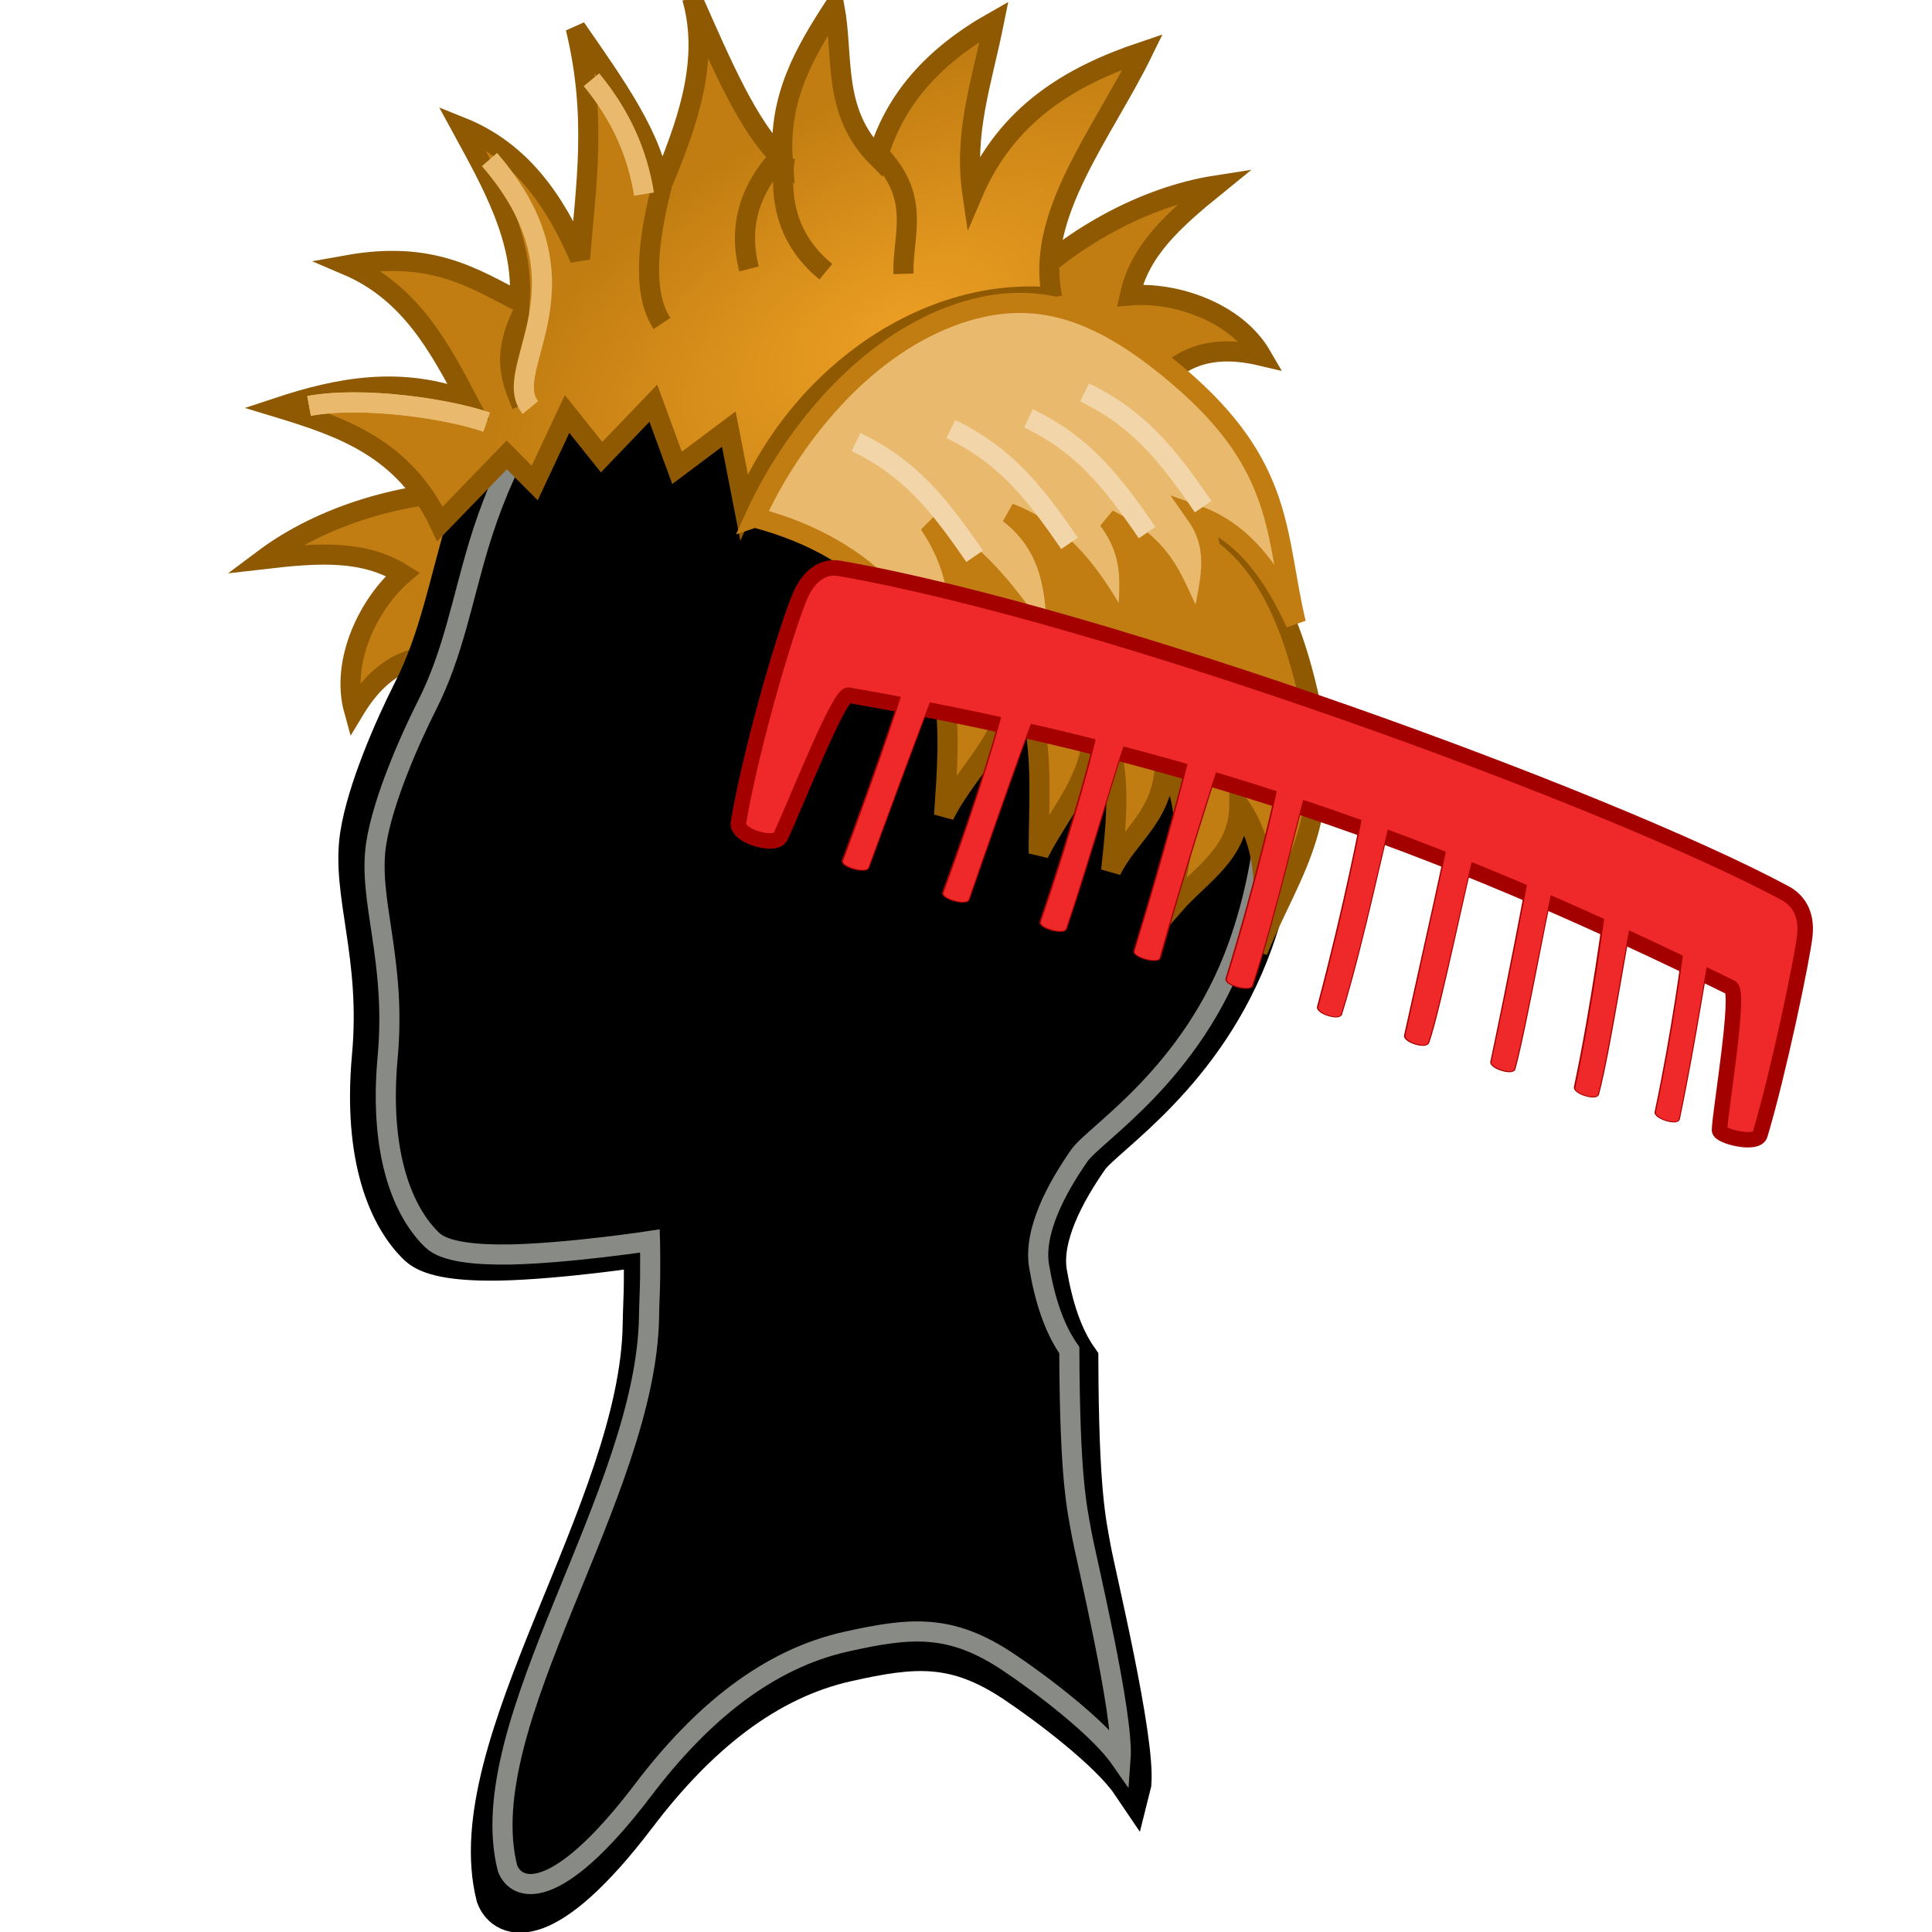 <svg xmlns="http://www.w3.org/2000/svg" width="48" height="48" xmlns:xlink="http://www.w3.org/1999/xlink" version="1" viewBox="0 0 612 792" enable-background="new 0 0 612 792"><defs><linearGradient id="m"><stop offset="0" stop-color="#ec9e23"/><stop offset="1" stop-color="#c17d11"/></linearGradient><radialGradient cx="824.329" cy="111.252" r="46.312" xlink:href="#a" gradientUnits="userSpaceOnUse" gradientTransform="translate(-823.738 -75.782)" fx="824.329" fy="111.252"/><radialGradient id="a" cx="824.329" cy="111.252" r="46.312" gradientUnits="userSpaceOnUse" fy="111.252" fx="824.329" gradientTransform="translate(-823.738 -75.782)"><stop offset=".006" stop-color="#FAAF3E"/><stop offset=".646" stop-color="#F17912"/><stop offset="1" stop-color="#DD680E"/></radialGradient><radialGradient cx="804.052" cy="127.362" r="71.221" xlink:href="#b" gradientUnits="userSpaceOnUse" fx="804.052" fy="127.362"/><radialGradient id="b" cx="804.052" cy="127.362" r="71.221" gradientUnits="userSpaceOnUse" fy="127.362" fx="804.052"><stop offset=".006" stop-color="#FAAF3E"/><stop offset=".646" stop-color="#F17912"/><stop offset="1" stop-color="#DD680E"/></radialGradient><radialGradient cx="824.328" cy="111.252" r="46.311" xlink:href="#c" gradientUnits="userSpaceOnUse" fx="824.328" fy="111.252"/><radialGradient id="c" cx="824.328" cy="111.252" r="46.311" gradientUnits="userSpaceOnUse" fy="111.252" fx="824.328"><stop offset=".006" stop-color="#FAAF3E"/><stop offset=".646" stop-color="#F17912"/><stop offset="1" stop-color="#DD680E"/></radialGradient><radialGradient cx="824.331" cy="111.252" r="46.304" xlink:href="#d" gradientUnits="userSpaceOnUse" fx="824.331" fy="111.252"/><radialGradient id="d" cx="824.331" cy="111.252" r="46.304" gradientUnits="userSpaceOnUse" fy="111.252" fx="824.331"><stop offset=".006" stop-color="#FAAF3E"/><stop offset=".646" stop-color="#F17912"/><stop offset="1" stop-color="#DD680E"/></radialGradient><radialGradient cx="824.325" cy="111.252" r="46.319" xlink:href="#e" gradientUnits="userSpaceOnUse" fx="824.325" fy="111.252"/><radialGradient id="e" cx="824.325" cy="111.252" r="46.319" gradientUnits="userSpaceOnUse" fy="111.252" fx="824.325"><stop offset=".006" stop-color="#FAAF3E"/><stop offset=".646" stop-color="#F17912"/><stop offset="1" stop-color="#DD680E"/></radialGradient><radialGradient cx="824.327" cy="111.253" r="46.314" xlink:href="#f" gradientUnits="userSpaceOnUse" fx="824.327" fy="111.253"/><radialGradient id="f" cx="824.327" cy="111.253" r="46.314" gradientUnits="userSpaceOnUse" fy="111.253" fx="824.327"><stop offset=".006" stop-color="#FAAF3E"/><stop offset=".646" stop-color="#F17912"/><stop offset="1" stop-color="#DD680E"/></radialGradient><radialGradient cx="824.326" cy="111.252" r="46.315" xlink:href="#g" gradientUnits="userSpaceOnUse" fx="824.326" fy="111.252"/><radialGradient id="g" cx="824.326" cy="111.252" r="46.315" gradientUnits="userSpaceOnUse" fy="111.252" fx="824.326"><stop offset=".006" stop-color="#FAAF3E"/><stop offset=".646" stop-color="#F17912"/><stop offset="1" stop-color="#DD680E"/></radialGradient><radialGradient cx="824.328" cy="111.252" r="46.311" xlink:href="#h" gradientUnits="userSpaceOnUse" fx="824.328" fy="111.252"/><radialGradient id="h" cx="824.328" cy="111.252" r="46.311" gradientUnits="userSpaceOnUse" fy="111.252" fx="824.328"><stop offset=".006" stop-color="#FAAF3E"/><stop offset=".646" stop-color="#F17912"/><stop offset="1" stop-color="#DD680E"/></radialGradient><radialGradient cx="824.328" cy="111.253" r="46.311" xlink:href="#i" gradientUnits="userSpaceOnUse" fx="824.328" fy="111.253"/><radialGradient id="i" cx="824.328" cy="111.253" r="46.311" gradientUnits="userSpaceOnUse" fy="111.253" fx="824.328"><stop offset=".006" stop-color="#FAAF3E"/><stop offset=".646" stop-color="#F17912"/><stop offset="1" stop-color="#DD680E"/></radialGradient><radialGradient cx="824.328" cy="111.251" r="46.31" xlink:href="#j" gradientUnits="userSpaceOnUse" fx="824.328" fy="111.251"/><radialGradient id="j" cx="824.328" cy="111.251" r="46.31" gradientUnits="userSpaceOnUse" fy="111.251" fx="824.328"><stop offset=".006" stop-color="#FAAF3E"/><stop offset=".646" stop-color="#F17912"/><stop offset="1" stop-color="#DD680E"/></radialGradient><radialGradient cx="824.325" cy="111.253" r="46.316" xlink:href="#k" gradientUnits="userSpaceOnUse" fx="824.325" fy="111.253"/><radialGradient id="k" cx="824.325" cy="111.253" r="46.316" gradientUnits="userSpaceOnUse" fy="111.253" fx="824.325"><stop offset=".006" stop-color="#FAAF3E"/><stop offset=".646" stop-color="#F17912"/><stop offset="1" stop-color="#DD680E"/></radialGradient><radialGradient cx="824.33" cy="111.252" r="46.307" xlink:href="#l" gradientUnits="userSpaceOnUse" fx="824.33" fy="111.252"/><radialGradient id="l" cx="824.33" cy="111.252" r="46.307" gradientUnits="userSpaceOnUse" fy="111.252" fx="824.33"><stop offset=".006" stop-color="#FAAF3E"/><stop offset=".646" stop-color="#F17912"/><stop offset="1" stop-color="#DD680E"/></radialGradient><radialGradient id="n" cx="277.272" cy="151.339" r="181.353" xlink:href="#m" fx="277.272" fy="151.339" gradientTransform="matrix(.89 -.456 .239 .466 -5.656 190.191)" gradientUnits="userSpaceOnUse"/></defs><path fill="#c17d11" stroke="#8f5902" stroke-width="8.25" d="M108.48 201.24c-32.37-.24-66.43 10.06-90.3 27.93 23-2.67 41.06-3.7 56.94 6.2-13.9 11.97-25.6 35.65-19.98 55.88 12.3-20.44 26.17-23.35 40.38-22.35z"/><path fill="#c17d11" stroke="#8f5902" stroke-width="8.25" d="M325.45 121.1c22.45-23.33 53.6-40.5 83.1-45.08-18 14.6-31.37 26.78-35.37 45.08 18.26-1.58 43.38 6.6 53.92 24.75-23.22-5.48-35 2.4-44.2 13.26z"/><path stroke="#000" stroke-width="16.5" d="M373.76 730.98c-8.9-13.17-34.3-32.28-47.67-41.2-24.63-16.45-41.58-14.75-68.72-8.7-33.22 7.33-61.6 30.3-86.5 63.15-37.12 48.8-53.75 42.9-57.46 33.07-15.58-61.3 59.05-158.65 60.1-234.38.03-2.4.13-5.2.23-8.15.5-11.27.16-23.77.16-23.77s-33.73 5.14-59.18 5.72c-14.7.23-27.92-1.04-33.17-6-12.04-11.44-22.84-35.76-19.05-77.55 3.85-41.8-8.55-66.88-4.85-90.9 2.84-18.2 13.92-43.57 21.7-58.95 10.88-21.5 14.77-44.23 21.76-67.52 9.7-32.1 26.22-65.4 52.8-86.9 8.46-6.84 18.74-11.34 29.23-15.97 44.15-19.48 174.7 3.82 221.56 68.53 24.96 34.5 47.16 125.75 18.94 204.46-19.5 54.4-60.9 79.46-67.38 88.77-9.76 14-19.6 32.3-17.08 47.1 2.34 13.64 6.16 26.08 12.82 35.5.2 54.55 3.15 66.4 5.2 77.78 2.07 11.32 17.98 76.94 16.56 95.9z"/><path fill="none" stroke="#888a85" stroke-width="8.25" d="M369.36 721.14c-8.6-12.7-33.1-31.17-46.02-39.78-23.77-15.9-40.12-14.24-66.32-8.42-32.07 7.1-59.45 29.26-83.5 61-35.83 47.1-51.9 41.4-55.47 31.92-15.03-59.17 57-153.18 58.02-226.3.03-2.3.12-5.03.22-7.88.48-10.88.15-22.95.15-22.95s-32.58 4.96-57.14 5.53c-14.17.22-26.94-1-32-5.8-11.63-11.04-22.06-34.53-18.4-74.88 3.72-40.36-8.25-64.58-4.68-87.77 2.74-17.55 13.44-42.06 20.94-56.9 10.5-20.76 14.26-42.72 21-65.2 9.35-31 25.32-63.16 50.96-83.92 8.17-6.6 18.1-10.95 28.22-15.4 42.62-18.82 168.63 3.68 213.87 66.16 24.1 33.3 45.54 121.42 18.3 197.42-18.82 52.5-58.77 76.72-65.04 85.72-9.42 13.52-18.93 31.2-16.48 45.48 2.25 13.17 5.95 25.18 12.36 34.28.2 52.67 3.05 64.12 5.02 75.1 2 10.93 17.37 74.3 16 92.6z"/><path fill="#c17d11" stroke="#8f5902" stroke-width="8.25" d="M269.9 225.94c33.15 39.85 29.4 73.94 27.12 108.26 10.42-20.87 28.77-31.82 29.68-64.58 12.24 31.23 9.04 54.94 9.1 80.23 10.16-20.16 28.4-36.9 20.1-64.87 15.27 23.05 12.2 47.5 9.6 71.9 7.42-15.3 22.52-22.62 22-46.17 15 27.48 3.64 40.74 3.8 60.22 10.7-12.28 26.6-20.85 26.76-40.64 11.52 16.43 11.8 37.14 7.5 59.6 13.82-34.33 33.76-54.57 19.33-111.02-10.34-40.4-26.6-64.2-61.72-73.5-38.36-10.13-82.7 2.88-113.27 20.58z"/><path fill="url(#n)" stroke="#8f5902" stroke-width="8.25" d="M341.36 121.98c-7.33-33.6 20.7-67.18 37.12-100.77-29.72 10-55.76 25.38-69.83 58.35-3.7-25.23 3.8-45.68 8.84-70.7-24.85 14.06-40.83 31.9-47.74 55.68-18.76-18.8-13.82-40.96-17.68-61.88-12 18.45-23.1 37.37-21.2 62.76C216.9 52.8 205.4 25.46 193.73-.87c7.5 26.22-2.25 52.44-13.26 78.67C178.4 57.25 161.8 34.3 146 11.5c8.9 36.5 4.1 64.8 1.78 94.57-10.35-23.94-24.32-44.17-48.62-53.92 12.56 23.06 25.74 46.02 23.87 71.6-18.9-9.68-35.92-21.25-70.72-15.03 25.67 10.93 37.67 33.25 49.5 55.7-27.33-10.4-52.77-5.65-77.77 2.64 26.1 7.93 51.75 16.72 66.3 47.73l27.4-28.3L129.2 198l13.27-28.3 14.15 17.7 21.2-22.1 9.73 26.5 21.22-15.9 6.2 31.82c23.73-56.16 76.8-90.44 126.4-85.74z"/><path fill="none" stroke="#8f5902" stroke-width="8.25" d="M181.37 76.02c-7.08 27.1-7.08 45.96 0 56.57"/><path fill="none" stroke="#8f5902" stroke-width="8.25" d="M231.75 64.53c-2.95 20.5 3.25 35.77 16.8 46.85"/><path fill="none" stroke="#8f5902" stroke-width="8.25" d="M271.53 64.53c15.9 17.65 8.38 32.15 8.84 47.73"/><path fill="none" stroke="#8f5902" stroke-width="8.25" d="M124.8 127.3c-9.78 19.27-4.8 28.72-.9 38.88"/><path fill="none" stroke="#8f5902" stroke-width="8.25" d="M231.3 62.56c-14.54 14.75-18.6 30.73-14.26 47.68"/><path fill="none" stroke="#e9b96e" stroke-width="8.25" d="M110.65 65.4c44.74 51.6 3.7 85.83 16.8 101.66"/><path fill="none" stroke="#e9b96e" stroke-width="8.25" d="M152.47 32.68c12.3 15 18.82 30.18 21.55 46.9"/><path fill="none" stroke="#e9b96e" stroke-width="8.25" d="M36.7 166.4c22.2-4.05 56.75 1.12 72.77 6.64"/><path fill="none" stroke="#e9b96e" stroke-width="8.25" d="M36.7 166.4c22.2-4.05 56.75 1.12 72.77 6.64"/><path fill="#e9b96e" stroke="#c17d11" stroke-width="8.25" d="M219.38 212.14c50.1 13.25 66.82 43.2 84.85 72.5-3.6-23.06 5-42.62-13.26-69.85 28.08 18.35 39.22 39.52 53.92 60.1-3.4-22.32 1.75-46.55-21.22-64.52 25.8 9.93 37.47 31.62 49.5 53.03-2.82-16.76 5.23-31.5-8.84-50.37 28.15 13.68 26.58 31.07 38 46.85 1.6-16.2 9.58-32.42-1.76-48.62 18.9 6.7 31.14 23.4 40.66 44.2-8.64-35.98-4.13-64.03-48.62-101.66-31.84-26.93-58.9-36.9-92.88-24.1-37.14 14-65.73 50.3-80.36 82.44z"/><g fill="none" stroke="#a40000"><path d="M292.64 284.35c-1.4 1.85-25.88 68.7-26.73 71.17-.83 2.48-11.2-.4-10.34-2.77 15.53-41.78 24.44-68.8 24.68-71.08.16-1.5 13.12 1.74 12.4 2.68z"/><path d="M333.46 294.57c-1.38 1.85-25.57 71.56-26.42 74.03-.83 2.48-11.2-.4-10.35-2.78 15.54-41.8 23.9-71.8 24.13-74.06.18-1.54 13.36 1.86 12.63 2.8z"/><path d="M371.2 304.2c-1.4 1.83-14.95 48.95-24.24 76.4-.85 2.48-11.2-.4-10.35-2.77 14.24-41.47 22.62-74.5 22.85-76.82.18-1.5 12.45 2.24 11.74 3.2z"/><path d="M444.85 326.02c-1.4 1.85-12.32 50.48-21.6 77.93-.84 2.48-11.22-.4-10.36-2.78 12.98-42.3 20.53-76.5 20.76-78.8.16-1.54 11.9 2.7 11.2 3.65z"/><path d="M479.68 337.55c-1.4 1.84-10.54 47.62-19.97 78.1-.76 2.5-10.16-.58-9.3-2.97 11.35-42.73 17.84-76.73 18.1-79.04.16-1.52 11.9 2.96 11.18 3.9z"/><path d="M514.38 349.2c-1.4 1.84-14.2 64.94-18.96 78.12-.9 2.46-10.17-.56-9.32-2.94 9.74-43.7 16.94-76.16 17.2-78.45.16-1.53 11.8 2.32 11.08 3.27z"/><path d="M546.85 362.42c-1.4 1.85-11.06 56.9-16.06 75.68-.68 2.53-10.17-.57-9.33-2.93 7.16-33.73 14.82-73.95 15.06-76.25.16-1.52 11.03 2.55 10.32 3.5z"/><path d="M579.18 375.5c-1.4 1.85-9.15 54.2-14.15 72.98-.68 2.5-10.17-.58-9.3-2.96 7.13-33.72 12.16-72 12.4-74.3.18-1.52 11.77 3.34 11.05 4.3z"/><path d="M610.76 392c-1.4 1.85-5.14 30.9-12.6 66.66-.56 2.56-10.2-.56-9.34-2.94 7.15-33.74 11.28-65.8 11.53-68.1.16-1.53 11.12 3.43 10.4 4.38z"/><path d="M409.36 313.63c-.75 2.2-15.38 47.8-23.9 78.85-.68 2.53-11.2-.4-10.34-2.77 12.4-40.47 22-77.2 22.25-79.5.15-1.52 12.63 1.55 12 3.43z"/></g><path fill="#ef2929" stroke="#a40000" stroke-width="6.344" d="M619.53 404.8c4 1.73-4.57 51.8-4.64 58.47-.04 2.54 15.26 6.37 16.6 1.87 7.53-25.04 17.42-72.4 18.4-81.78.96-9.4-3.3-14.65-8.13-17.24C569.7 327.46 363.35 252.02 254.15 233c-7.3-1.27-12.2 3.72-15.07 8.98-4.52 8.24-20.4 60.4-26.4 95.32-.93 5.47 15.25 10.1 17.3 5.66 6.15-13.28 23.54-57.36 27.72-58 151.4 26.16 254.8 67.3 361.83 119.85z"/><g fill="#ef2929" transform="matrix(6.419 6.981 -6.981 6.419 -4262.932 -6236.909)"><radialGradient cx="824.328" cy="111.252" r="46.311" gradientUnits="userSpaceOnUse" fy="111.252" fx="824.328"><stop offset=".006" stop-color="#FAAF3E"/><stop offset=".646" stop-color="#F17912"/><stop offset="1" stop-color="#DD680E"/></radialGradient><path d="M831.33 111.83c.05.24 3.5 6.92 3.62 7.16.13.23-.83.83-.95.6-2.14-4.2-3.6-6.8-3.76-7-.1-.12 1.07-.9 1.1-.77z"/><radialGradient cx="824.331" cy="111.252" r="46.304" gradientUnits="userSpaceOnUse" fy="111.252" fx="824.331"><stop offset=".006" stop-color="#FAAF3E"/><stop offset=".646" stop-color="#F17912"/><stop offset="1" stop-color="#DD680E"/></radialGradient><path d="M835.04 109.4c.04.23 3.73 7.1 3.86 7.33.13.24-.83.84-.95.6-2.14-4.18-3.87-6.97-4.03-7.16-.1-.12 1.1-.9 1.12-.77z"/><radialGradient cx="824.325" cy="111.252" r="46.319" gradientUnits="userSpaceOnUse" fy="111.252" fx="824.325"><stop offset=".006" stop-color="#FAAF3E"/><stop offset=".646" stop-color="#F17912"/><stop offset="1" stop-color="#DD680E"/></radialGradient><path d="M838.48 107.15c.04.24 2.73 4.66 4.2 7.34.13.23-.83.83-.95.6-2.2-4.07-4.17-7.08-4.34-7.26-.1-.13 1.06-.8 1.08-.7z"/><radialGradient cx="824.327" cy="111.253" r="46.314" gradientUnits="userSpaceOnUse" fy="111.253" fx="824.327"><stop offset=".006" stop-color="#FAAF3E"/><stop offset=".646" stop-color="#F17912"/><stop offset="1" stop-color="#DD680E"/></radialGradient><path d="M845.43 103c.05.23 3.04 4.55 4.5 7.23.14.24-.82.84-.95.6-2.35-4.02-4.47-7.05-4.63-7.23-.1-.12 1.06-.73 1.08-.6z"/><radialGradient cx="824.326" cy="111.252" r="46.315" gradientUnits="userSpaceOnUse" fy="111.252" fx="824.326"><stop offset=".006" stop-color="#FAAF3E"/><stop offset=".646" stop-color="#F17912"/><stop offset="1" stop-color="#DD680E"/></radialGradient><path d="M848.8 101.1c.06.25 2.96 4.23 4.65 7.14.14.24-.77.75-.9.5-2.5-3.92-4.68-6.85-4.84-7.04-.1-.12 1.1-.7 1.1-.6z"/><radialGradient cx="824.328" cy="111.252" r="46.311" gradientUnits="userSpaceOnUse" fy="111.252" fx="824.328"><stop offset=".006" stop-color="#FAAF3E"/><stop offset=".646" stop-color="#F17912"/><stop offset="1" stop-color="#DD680E"/></radialGradient><path d="M852.2 99.25c.04.24 4.02 5.74 4.7 7.05.13.24-.77.75-.9.5-2.7-3.86-4.7-6.74-4.85-6.92-.1-.12 1.02-.75 1.04-.63z"/><radialGradient cx="824.328" cy="111.253" r="46.311" gradientUnits="userSpaceOnUse" fy="111.253" fx="824.328"><stop offset=".006" stop-color="#FAAF3E"/><stop offset=".646" stop-color="#F17912"/><stop offset="1" stop-color="#DD680E"/></radialGradient><path d="M855.54 97.67c.04.24 3.62 4.92 4.72 6.65.15.23-.77.75-.9.52-2.1-2.97-4.67-6.43-4.83-6.62-.1-.12.98-.67 1-.55z"/><radialGradient cx="824.328" cy="111.251" r="46.31" gradientUnits="userSpaceOnUse" fy="111.251" fx="824.328"><stop offset=".006" stop-color="#FAAF3E"/><stop offset=".646" stop-color="#F17912"/><stop offset="1" stop-color="#DD680E"/></radialGradient><path d="M858.86 96.1c.04.24 3.55 4.58 4.65 6.3.16.24-.76.75-.88.52-2.1-2.97-4.72-6.1-4.88-6.27-.1-.12 1.1-.68 1.12-.55z"/><radialGradient cx="824.325" cy="111.253" r="46.316" gradientUnits="userSpaceOnUse" fy="111.253" fx="824.325"><stop offset=".006" stop-color="#FAAF3E"/><stop offset=".646" stop-color="#F17912"/><stop offset="1" stop-color="#DD680E"/></radialGradient><path d="M862.4 94.83c.04.24 2.03 2.6 4.27 5.73.16.23-.77.75-.9.52-2.1-2.97-4.3-5.58-4.46-5.76-.1-.12 1.07-.62 1.1-.5z"/><radialGradient cx="824.33" cy="111.252" r="46.307" gradientUnits="userSpaceOnUse" fy="111.252" fx="824.33"><stop offset=".006" stop-color="#FAAF3E"/><stop offset=".646" stop-color="#F17912"/><stop offset="1" stop-color="#DD680E"/></radialGradient><path d="M841.94 104.86c.1.22 2.6 4.6 4.4 7.5.16.22-.82.83-.94.6-2.26-3.86-4.42-7.23-4.58-7.4-.1-.13 1.02-.88 1.12-.7z"/></g><path fill="none" stroke="#f2d5a8" stroke-width="8.25" d="M260.92 181.2c22 10.64 33.72 25.13 48.62 46.85"/><path fill="none" stroke="#f2d5a8" stroke-width="8.25" d="M299.8 175.9c22.02 10.64 33.74 25.13 48.63 46.85"/><path fill="none" stroke="#f2d5a8" stroke-width="8.25" d="M331.63 171.48c22 10.64 33.73 25.13 48.62 46.85"/><path fill="none" stroke="#f2d5a8" stroke-width="8.25" d="M354.62 160.88c22 10.63 33.72 25.12 48.6 46.84"/></svg>